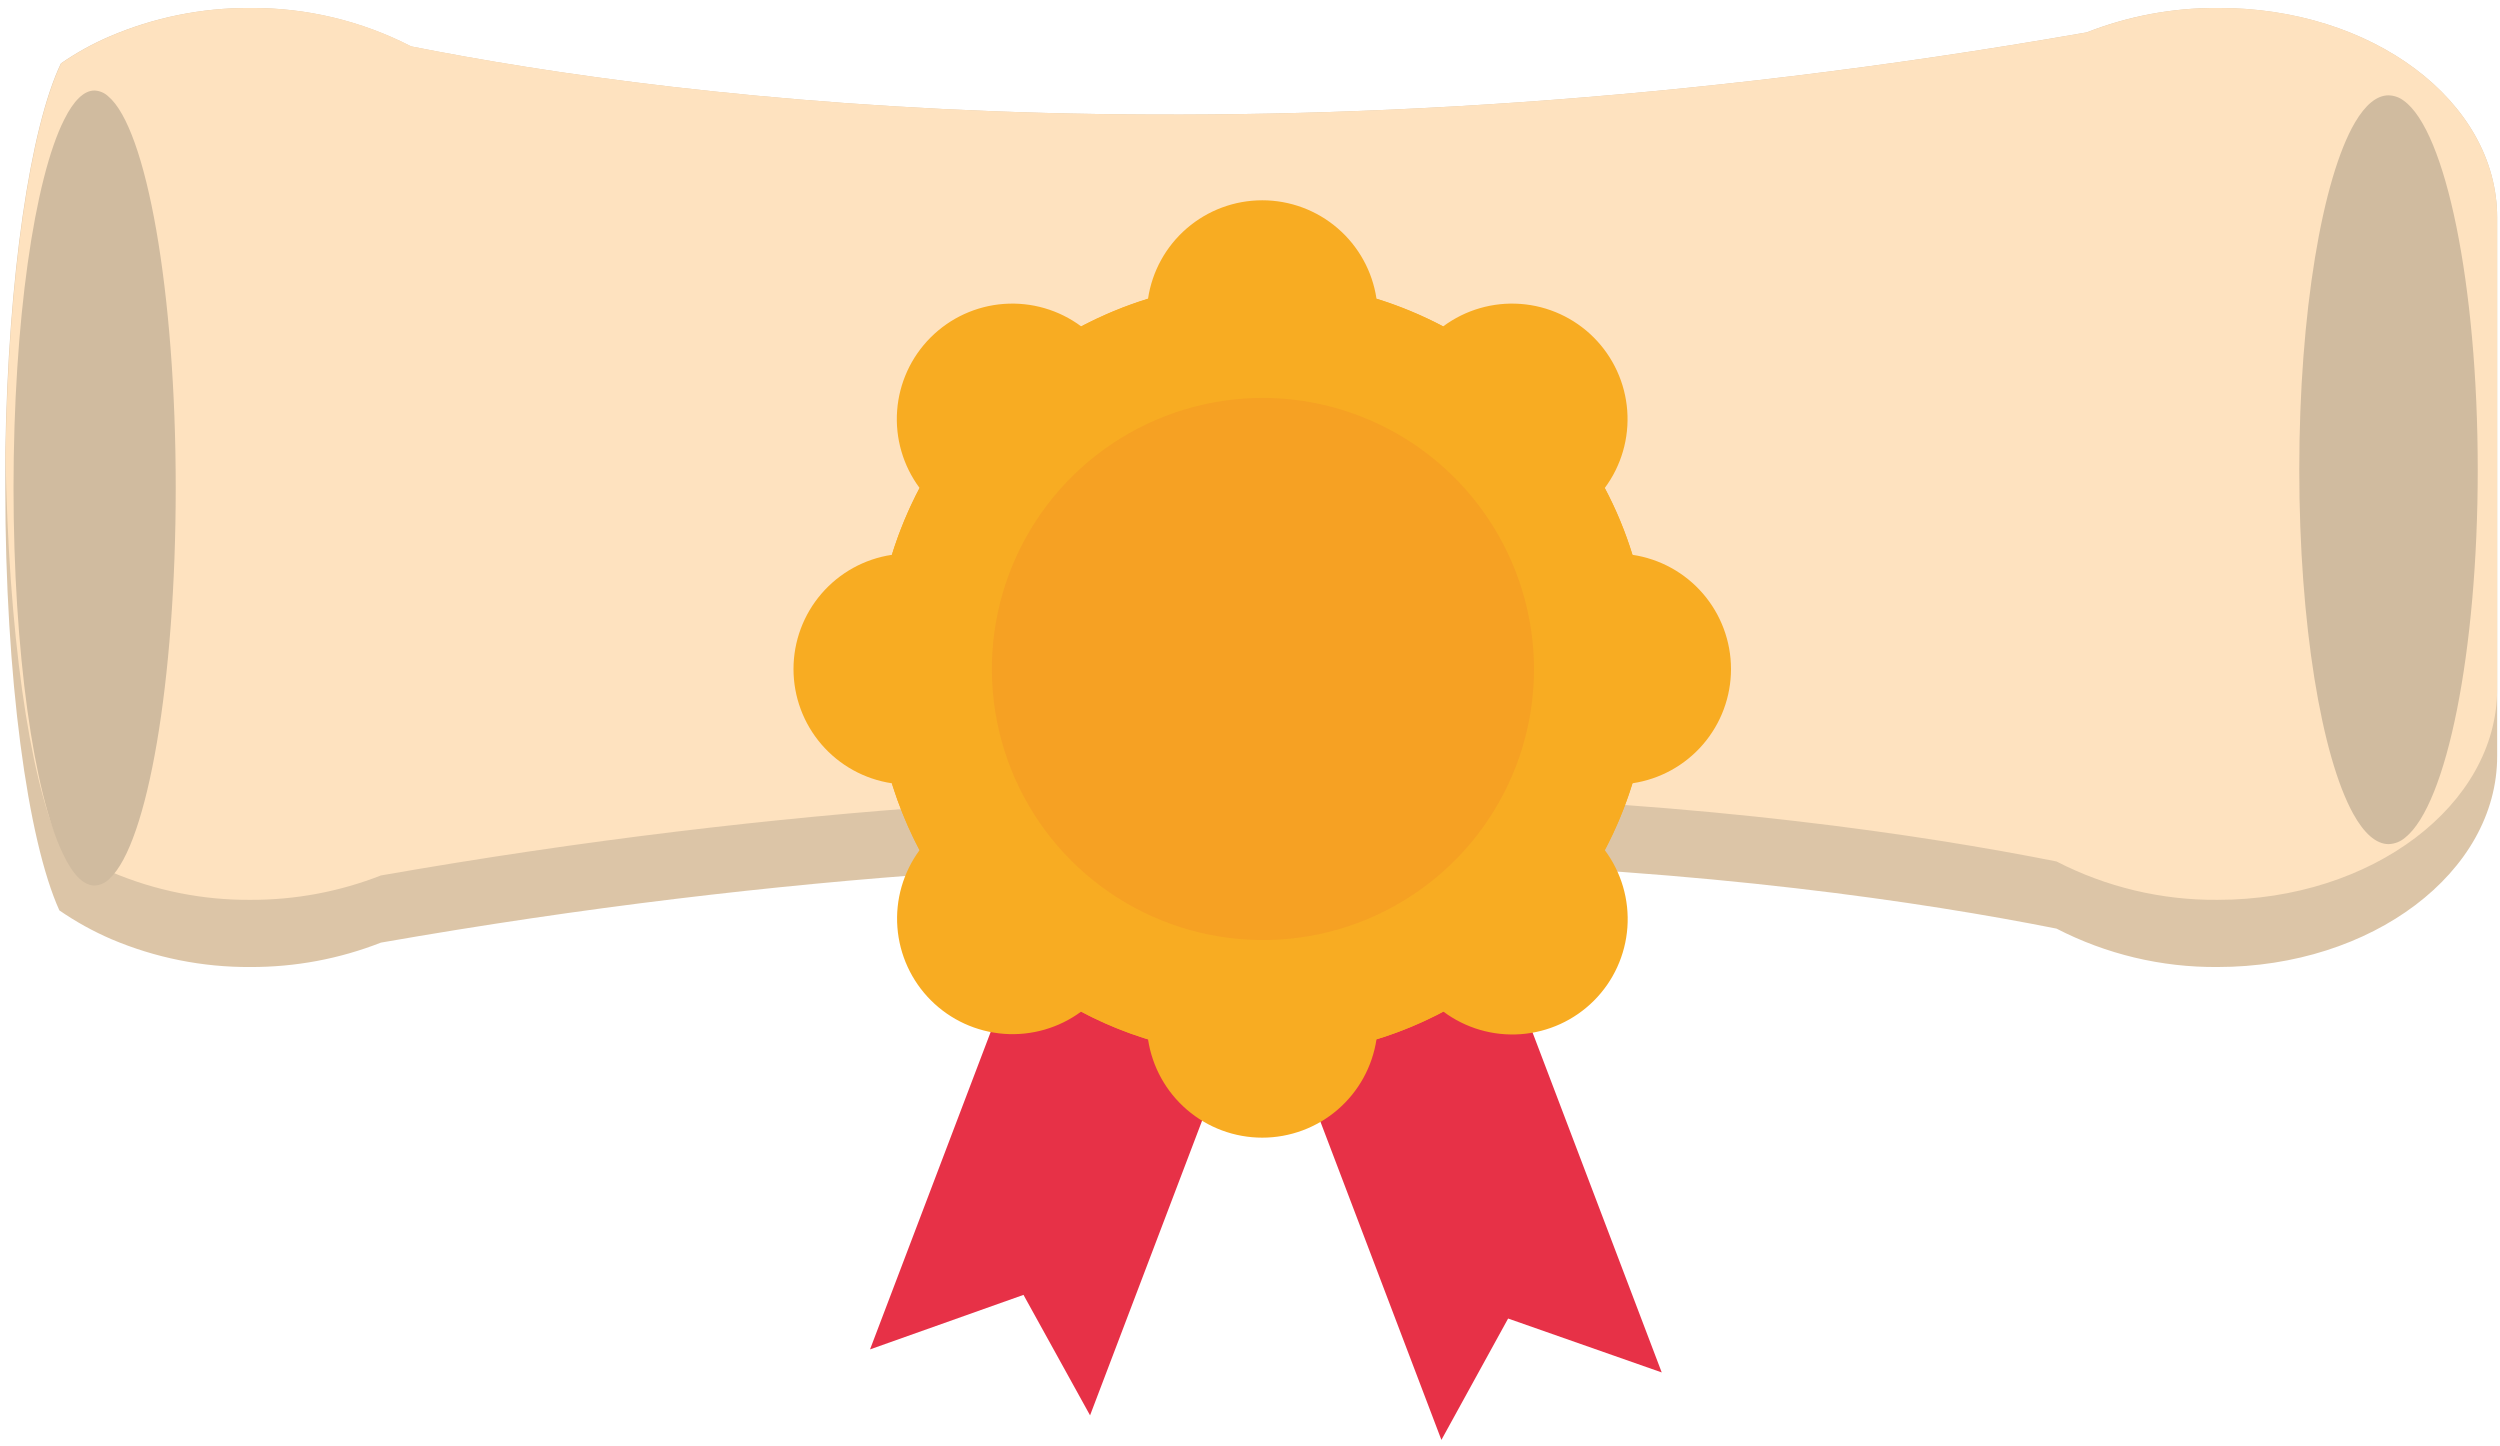 <svg fill="none" height="96" viewBox="0 0 166 96" width="166" xmlns="http://www.w3.org/2000/svg"><path d="m165.812 14.44v35.77c0 7.71-8.31 14-18.57 14-3.718.029-7.386-.846-10.69-2.55-17.87-3.55-57.27-8.53-111.26.93-2.762 1.082-5.704 1.631-8.67 1.62-3.171.019-6.312-.61-9.23-1.85-1.21-.522-2.365-1.162-3.45-1.91-2.11-4.66-3.59-15.44-3.59-28 0-.71 0-1.42 0-2.13v-.25c.18-11.73 1.66-21.61 3.69-25.86 1.008-.699 2.083-1.295 3.21-1.78 2.953-1.269 6.136-1.916 9.35-1.9 3.717-.026 7.385.849 10.69 2.55 17.87 3.55 57.28 8.54 111.26-.93 2.761-1.083 5.703-1.633 8.67-1.62 10.28-.05 18.59 6.2 18.59 13.91z" fill="#dcc5a7"/><path d="m165.811 14.44v31.31c0 7.7-8.31 14-18.57 14-3.717.029-7.386-.846-10.69-2.55-17.87-3.55-57.27-8.53-111.26.93-2.762 1.082-5.704 1.631-8.67 1.62-3.171.019-6.312-.61-9.23-1.85-1.21-.522-2.365-1.162-3.45-1.91-2-4.37-3.39-14.11-3.57-25.67v-.25c.18-11.73 1.66-21.61 3.69-25.86 1.008-.699 2.083-1.295 3.21-1.78 2.953-1.269 6.136-1.916 9.35-1.9 3.717-.026 7.385.849 10.69 2.55 17.87 3.55 57.28 8.54 111.26-.93 2.762-1.083 5.704-1.633 8.67-1.62 10.26-.05 18.57 6.2 18.57 13.91z" fill="#fee2bf"/><path d="m11.668 32.4c0 12.88-1.88 23.6-4.38 25.93-.26.28-.618.448-1 .47-.76 0-1.48-.76-2.12-2.13-1.92-4-3.27-13.38-3.27-24.27 0-11.07 1.39-20.56 3.37-24.47.62-1.24 1.3-1.92 2-1.92.334.013.653.144.9.37 2.56 2.11 4.5 12.96 4.5 26.02z" fill="#d0bb9f"/><path d="m164.522 31.18c0 12.13-2.07 22.23-4.81 24.43-.308.272-.7.427-1.11.44-.83 0-1.63-.72-2.34-2-2.11-3.81-3.59-12.61-3.59-22.87 0-10.42 1.54-19.36 3.7-23.05.69-1.17 1.44-1.8 2.23-1.8.362.009.711.132 1 .35 2.79 1.98 4.92 12.2 4.92 24.5z" fill="#d0bb9f"/><path d="m81.24 27.85-23.47 61.75 10.19-3.62 4.42 8 23.1-60.76z" fill="#e73147"/><path d="m86.879 29.39 23.46 61.74-10.2-3.58-4.43 8.06-23.1-60.77z" fill="#e73147"/><path d="m109.538 44.42c.002 5.089-1.505 10.065-4.331 14.298s-6.844 7.532-11.546 9.481c-4.701 1.949-9.875 2.46-14.867 1.468s-9.577-3.441-13.177-7.039-6.051-8.183-7.045-13.174-.485-10.165 1.462-14.867c1.947-4.702 5.245-8.721 9.477-11.549 4.231-2.828 9.207-4.337 14.296-4.337 6.822 0 13.365 2.709 18.19 7.533 4.825 4.823 7.537 11.365 7.54 18.187z" fill="#f8ac22"/><path d="m114.939 44.42c-.002-1.837-.663-3.613-1.863-5.004s-2.86-2.305-4.677-2.576c-.472-1.535-1.088-3.021-1.84-4.44 1.096-1.477 1.625-3.299 1.49-5.134-.136-1.835-.926-3.559-2.226-4.86-1.301-1.301-3.026-2.091-4.86-2.226-1.835-.135-3.657.394-5.134 1.49-1.417-.748-2.9-1.364-4.43-1.84-.273-1.817-1.188-3.475-2.58-4.673-1.392-1.199-3.168-1.858-5.005-1.858-1.837 0-3.613.659-5.005 1.858-1.392 1.198-2.308 2.857-2.58 4.673-1.533.476-3.019 1.092-4.44 1.84-1.477-1.096-3.299-1.625-5.134-1.49-1.835.135-3.559.925-4.86 2.226-1.301 1.301-2.091 3.026-2.226 4.86-.135 1.835.394 3.656 1.49 5.134-.748 1.421-1.364 2.907-1.84 4.44-1.817.273-3.475 1.188-4.673 2.58-1.199 1.392-1.858 3.168-1.858 5.005s.659 3.613 1.858 5.005c1.199 1.392 2.857 2.308 4.673 2.58.478 1.532 1.094 3.019 1.84 4.44-1.088 1.478-1.611 3.297-1.472 5.127s.929 3.55 2.227 4.847 3.019 2.086 4.849 2.223 3.649-.387 5.126-1.477c1.417.756 2.904 1.372 4.44 1.84.273 1.817 1.188 3.475 2.58 4.673 1.392 1.199 3.168 1.858 5.005 1.858 1.837 0 3.613-.659 5.005-1.858 1.392-1.199 2.308-2.857 2.58-4.673 1.536-.469 3.022-1.085 4.44-1.84 1.475 1.101 3.297 1.633 5.133 1.5 1.835-.133 3.562-.922 4.863-2.224 1.302-1.301 2.091-3.028 2.224-4.864.133-1.836-.4-3.658-1.5-5.133.75-1.419 1.366-2.906 1.84-4.44 1.819-.271 3.48-1.186 4.68-2.579 1.201-1.393 1.861-3.171 1.86-5.01z" fill="#f8ac22"/><path d="m101.859 44.42c0 3.56-1.055 7.04-3.033 10-1.978 2.96-4.789 5.267-8.078 6.63-3.289 1.362-6.908 1.719-10.4 1.024-3.492-.695-6.699-2.409-9.216-4.926-2.517-2.517-4.232-5.725-4.926-9.216-.695-3.492-.338-7.111 1.024-10.4 1.362-3.289 3.67-6.1 6.63-8.078 2.96-1.978 6.44-3.034 10-3.034 4.77.013 9.341 1.914 12.713 5.287s5.273 7.944 5.286 12.713z" fill="#f6a123"/></svg>